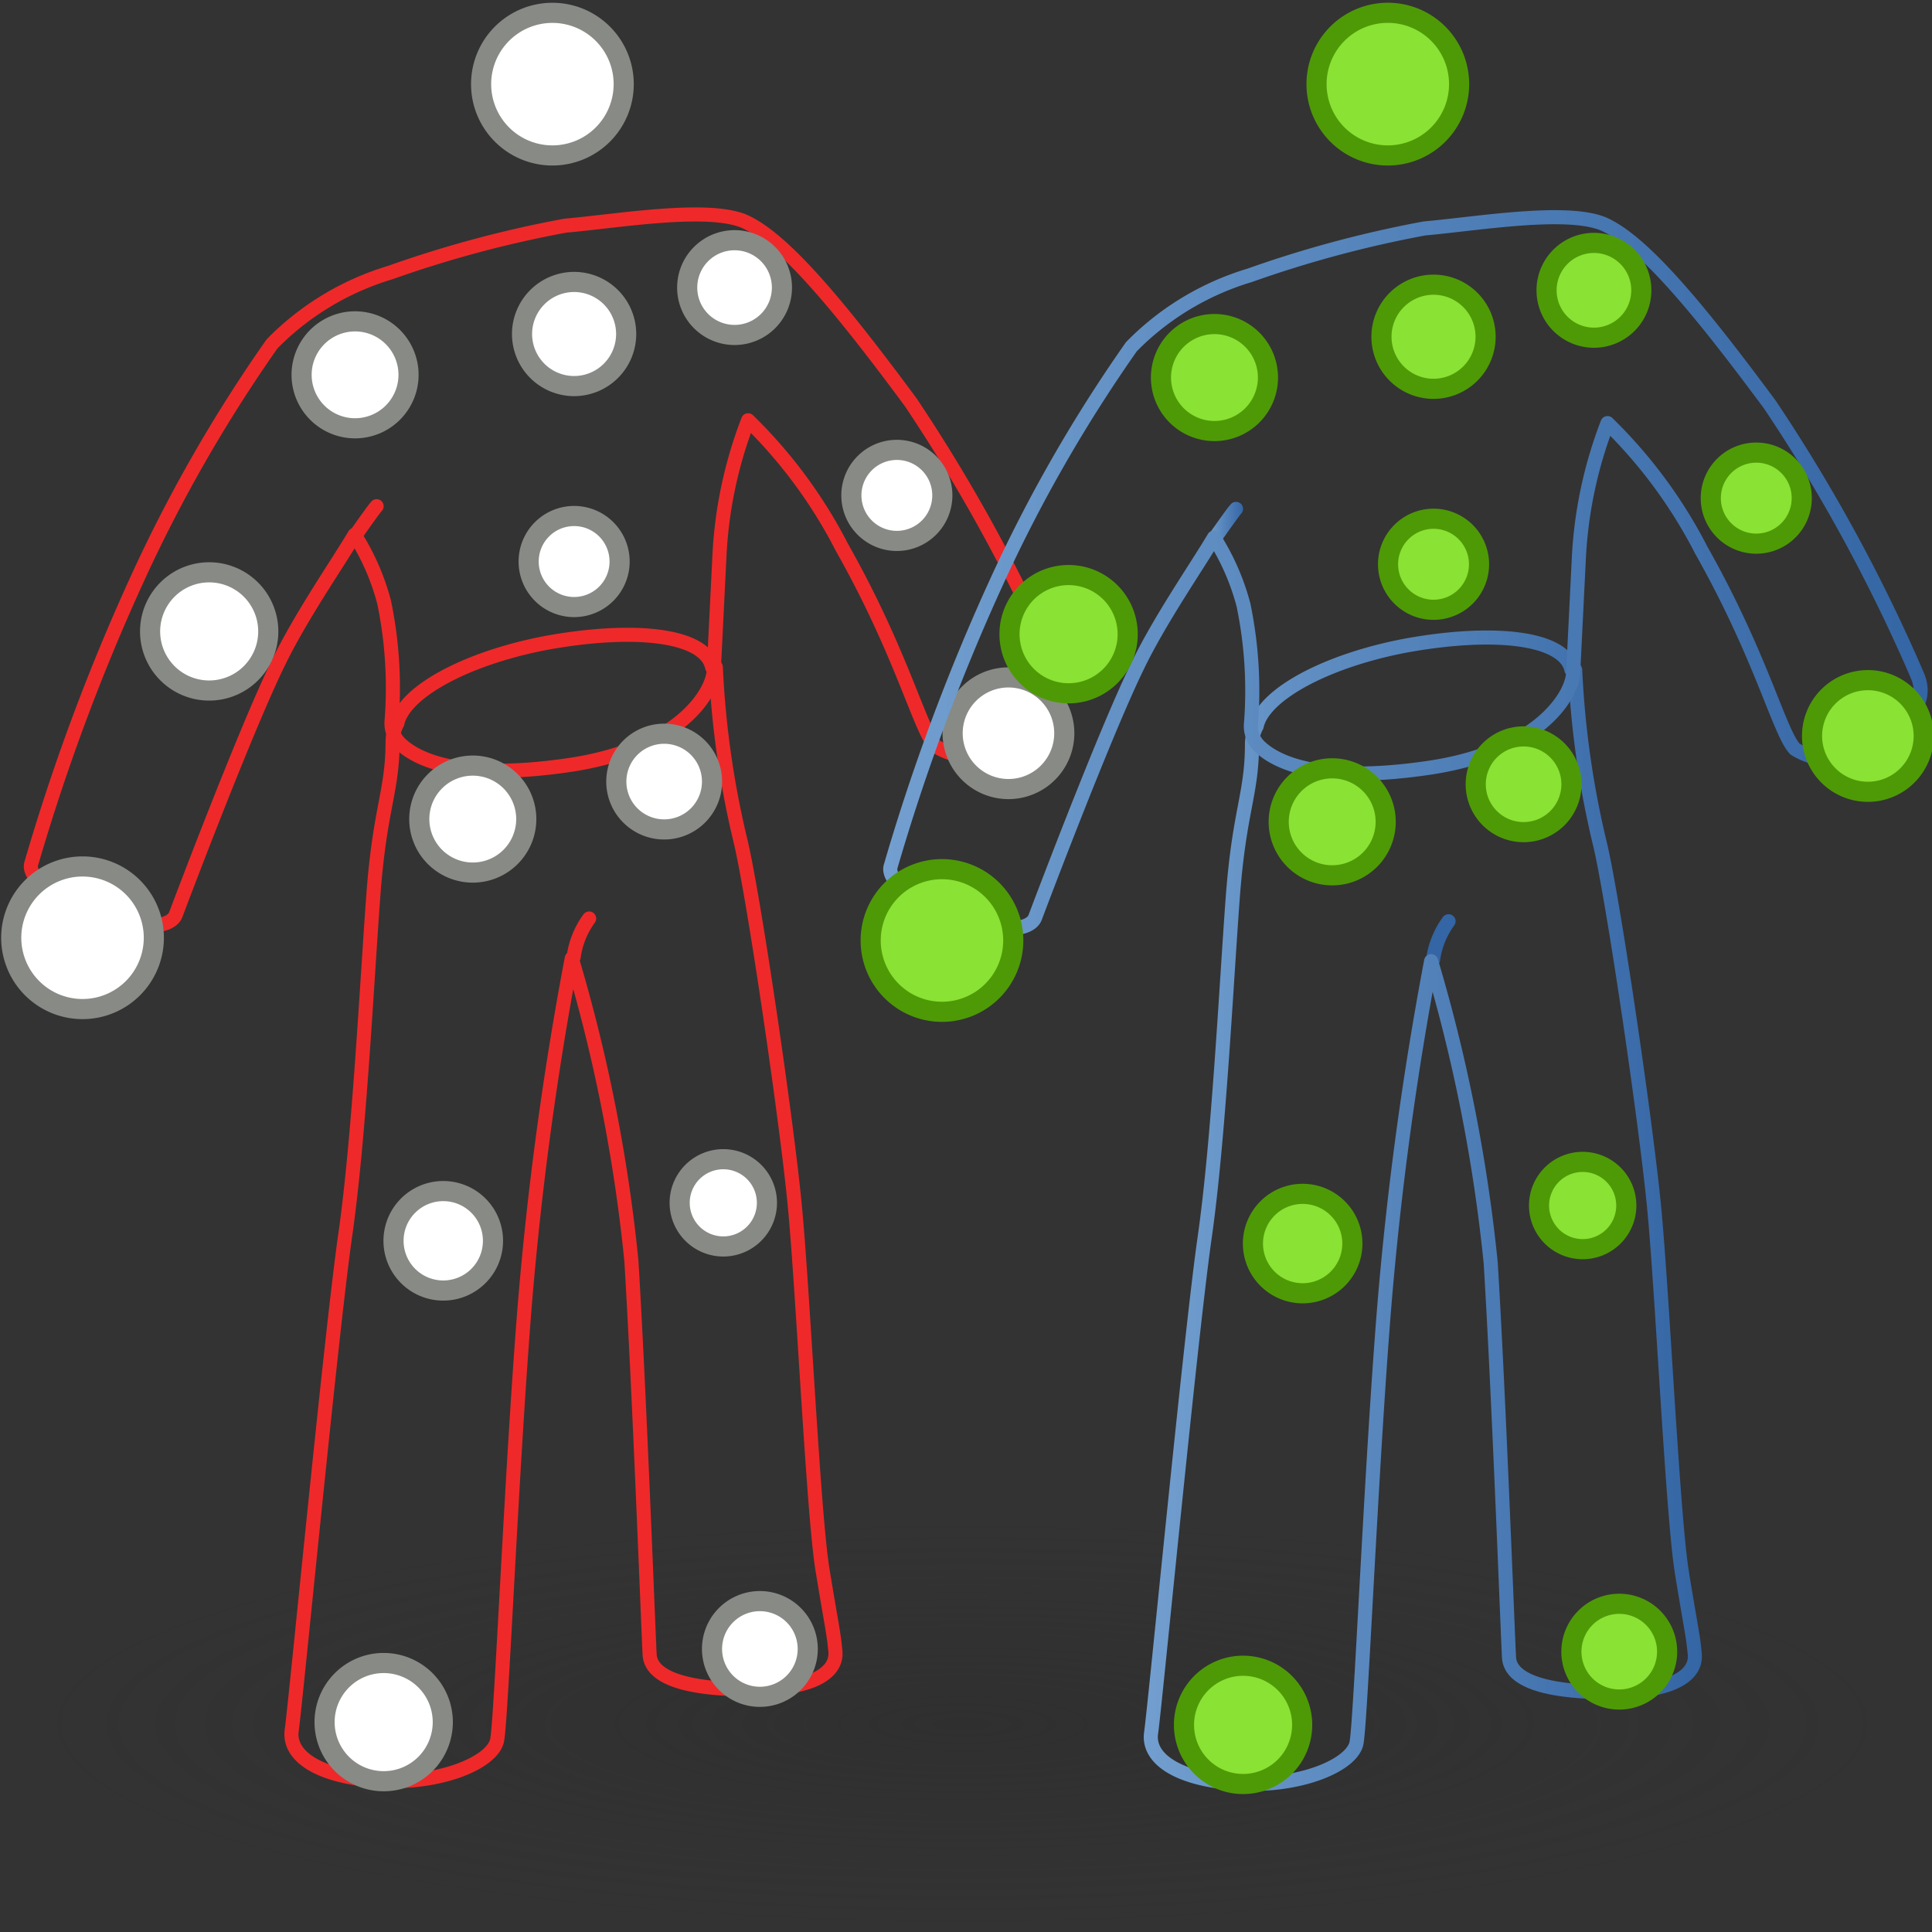 <?xml version="1.0" encoding="UTF-8" standalone="no"?>
<svg
   xmlns:dc="http://purl.org/dc/elements/1.1/"
   xmlns:cc="http://creativecommons.org/ns#"
   xmlns:rdf="http://www.w3.org/1999/02/22-rdf-syntax-ns#"
   xmlns:svg="http://www.w3.org/2000/svg"
   xmlns="http://www.w3.org/2000/svg"
   xmlns:xlink="http://www.w3.org/1999/xlink"
   xmlns:sodipodi="http://sodipodi.sourceforge.net/DTD/sodipodi-0.dtd"
   xmlns:inkscape="http://www.inkscape.org/namespaces/inkscape"
   viewBox="0 0 48 48"
   version="1.1"
   id="svg46157"
   sodipodi:docname="kinefx-mappoints.svg"
   inkscape:version="1.0.1 (3bc2e813f5, 2020-09-07)">
  <rect x="0" y="0" width="48" height="48" fill="#333333" stroke="none"/>
  <sodipodi:namedview
     pagecolor="#ffffff"
     bordercolor="#666666"
     borderopacity="1"
     objecttolerance="10"
     gridtolerance="10"
     guidetolerance="10"
     inkscape:pageopacity="0"
     inkscape:pageshadow="2"
     inkscape:window-width="2560"
     inkscape:window-height="1377"
     id="namedview46159"
     showgrid="false"
     inkscape:zoom="15.578423"
     inkscape:cx="24.178761"
     inkscape:cy="26.189794"
     inkscape:window-x="-8"
     inkscape:window-y="-8"
     inkscape:window-maximized="1"
     inkscape:current-layer="svg46157"
     inkscape:document-rotation="0"
     inkscape:snap-global="false" />
  <defs
     id="defs46029">
    <radialGradient
       id="radial-gradient-2"
       cx="24.16"
       cy="6.44"
       r="1.61"
       gradientUnits="userSpaceOnUse">
      <stop
         offset="0.2"
         stop-color="#d6f5b8"
         id="stop23683" />
      <stop
         offset="0.54"
         stop-color="#8ae234"
         id="stop23685" />
      <stop
         offset="1"
         stop-color="#4e9a06"
         id="stop23687" />
    </radialGradient>
    <style
       id="style45970">.cls-1{fill:url(#radial-gradient);}.cls-2,.cls-26{fill:#204a87;}.cls-3{fill:url(#linear-gradient);}.cls-4{fill:url(#linear-gradient-2);}.cls-5{fill:#babdb6;}.cls-6{fill:url(#linear-gradient-3);}.cls-11,.cls-14,.cls-15,.cls-20,.cls-21,.cls-24,.cls-28,.cls-31,.cls-32,.cls-7,.cls-9{fill:none;}.cls-16,.cls-7,.cls-9{stroke:#d0dfef;}.cls-11,.cls-16,.cls-26,.cls-28,.cls-7{stroke-miterlimit:10;}.cls-11,.cls-14,.cls-15,.cls-16,.cls-20,.cls-21,.cls-24,.cls-26,.cls-28,.cls-7,.cls-9{stroke-width:0.35px;}.cls-8{fill:url(#linear-gradient-4);}.cls-14,.cls-15,.cls-20,.cls-21,.cls-24,.cls-31,.cls-32,.cls-9{stroke-linecap:round;stroke-linejoin:round;}.cls-10{fill:url(#linear-gradient-5);}.cls-11,.cls-24{stroke:#729fcf;}.cls-12{fill:url(#linear-gradient-6);}.cls-13{fill:url(#linear-gradient-7);}.cls-14,.cls-26,.cls-28{stroke:#3465a4;}.cls-15{stroke:url(#New_Gradient_Swatch_2);}.cls-16,.cls-27{fill:#729fcf;}.cls-17{fill:url(#linear-gradient-8);}.cls-18{fill:url(#linear-gradient-9);}.cls-19{fill:url(#New_Gradient_Swatch_2-2);}.cls-20{stroke:url(#New_Gradient_Swatch_2-3);}.cls-21{stroke:url(#New_Gradient_Swatch_2-4);}.cls-22{fill:url(#linear-gradient-10);}.cls-23{fill:url(#linear-gradient-11);}.cls-25{fill:url(#linear-gradient-12);}.cls-29{fill:url(#linear-gradient-13);}.cls-30{opacity:0.3;}.cls-31{stroke:#fff;stroke-width:1.5px;}.cls-32{stroke:#8ae234;stroke-width:0.7px;}.cls-33{fill:url(#radial-gradient-2);}.cls-34{fill:url(#radial-gradient-3);}.cls-35{fill:url(#radial-gradient-4);}.cls-36{fill:url(#radial-gradient-5);}.cls-37{fill:url(#radial-gradient-6);}.cls-38{fill:url(#radial-gradient-7);}.cls-39{fill:url(#radial-gradient-8);}.cls-40{fill:url(#radial-gradient-9);}.cls-41{fill:url(#radial-gradient-10);}.cls-42{fill:url(#radial-gradient-11);}.cls-43{fill:url(#radial-gradient-12);}.cls-44{fill:url(#radial-gradient-13);}.cls-45{fill:url(#radial-gradient-14);}.cls-46{fill:url(#radial-gradient-15);}.cls-47{fill:url(#radial-gradient-16);}</style>
    <radialGradient
       id="radial-gradient"
       cx="25.29"
       cy="41.06"
       r="19.3"
       gradientTransform="matrix(1,0,0,0.25,0,30.89)"
       gradientUnits="userSpaceOnUse">
      <stop
         offset="0.03"
         stop-color="#2c2c2c"
         stop-opacity="0.5"
         id="stop45972" />
      <stop
         offset="0.68"
         stop-color="#2c2c2c"
         stop-opacity="0.1"
         id="stop45974" />
      <stop
         offset="0.93"
         stop-color="#2c2c2c"
         stop-opacity="0"
         id="stop45976" />
    </radialGradient>
    <linearGradient
       id="linear-gradient"
       x1="29.46"
       y1="47.66"
       x2="25.87"
       y2="48.03"
       gradientTransform="matrix(1, 0.03, 0, 1, 0, -8.11)"
       gradientUnits="userSpaceOnUse">
      <stop
         offset="0"
         stop-color="#00255d"
         stop-opacity="0"
         id="stop45979" />
      <stop
         offset="1"
         stop-color="#00255d"
         id="stop45981" />
    </linearGradient>
    <linearGradient
       id="linear-gradient-2"
       x1="23.23"
       y1="42.88"
       x2="18.8"
       y2="42.23"
       xlink:href="#linear-gradient"
       gradientTransform="matrix(1.123,0,0,1.123,-12.821,-3.193)" />
    <linearGradient
       id="linear-gradient-3"
       x1="13.8"
       y1="24.55"
       x2="12.46"
       y2="27.9"
       gradientUnits="userSpaceOnUse">
      <stop
         offset="0"
         stop-color="#b2cbe5"
         id="stop45985" />
      <stop
         offset="1"
         stop-color="#3465a4"
         id="stop45987" />
    </linearGradient>
    <linearGradient
       id="linear-gradient-4"
       x1="39.57"
       y1="38.63"
       x2="42.78"
       y2="38.63"
       gradientTransform="matrix(1.12,0.075,-0.075,1.12,-17.717,-25.75)"
       xlink:href="#linear-gradient-3" />
    <linearGradient
       id="linear-gradient-5"
       x1="42.27"
       y1="36.51"
       x2="40.97"
       y2="38.1"
       gradientTransform="matrix(1.12,0.075,-0.075,1.12,-17.717,-25.75)"
       xlink:href="#linear-gradient-3" />
    <linearGradient
       id="linear-gradient-6"
       x1="22.9"
       y1="17.11"
       x2="24.08"
       y2="42.49"
       xlink:href="#linear-gradient"
       gradientTransform="matrix(1.123,0,0,1.123,-40.576,-3.127)" />
    <linearGradient
       id="linear-gradient-7"
       x1="16.34"
       y1="38.9"
       x2="24.36"
       y2="33.07"
       xlink:href="#linear-gradient"
       gradientTransform="matrix(1.123,0,0,1.123,-40.576,-3.127)" />
    <linearGradient
       id="New_Gradient_Swatch_2"
       x1="17.98"
       y1="30.01"
       x2="29.98"
       y2="30.01"
       gradientUnits="userSpaceOnUse">
      <stop
         offset="0"
         stop-color="#729fcf"
         id="stop45994" />
      <stop
         offset="1"
         stop-color="#3465a4"
         id="stop45996" />
    </linearGradient>
    <linearGradient
       id="linear-gradient-8"
       x1="23.43"
       y1="13.24"
       x2="24.82"
       y2="22.71"
       xlink:href="#linear-gradient"
       gradientTransform="matrix(1.123,0,0,1.123,-40.576,-3.127)" />
    <linearGradient
       id="linear-gradient-9"
       x1="21.16"
       y1="20.15"
       x2="20.07"
       y2="14.47"
       xlink:href="#linear-gradient"
       gradientTransform="matrix(1.123,0,0,1.123,-40.576,-3.127)" />
    <linearGradient
       id="New_Gradient_Swatch_2-2"
       x1="13.88"
       y1="7.8"
       x2="19.64"
       y2="14.88"
       xlink:href="#New_Gradient_Swatch_2"
       gradientTransform="matrix(1.123,0,0,1.123,-40.576,-3.127)" />
    <linearGradient
       id="New_Gradient_Swatch_2-3"
       x1="19.37"
       y1="15.38"
       x2="20.16"
       y2="15.38"
       xlink:href="#New_Gradient_Swatch_2"
       gradientTransform="matrix(1.123,0,0,1.123,-40.576,-3.127)" />
    <linearGradient
       id="New_Gradient_Swatch_2-4"
       x1="12.47"
       y1="16.42"
       x2="34.75"
       y2="16.42"
       xlink:href="#New_Gradient_Swatch_2"
       gradientTransform="matrix(1.123,0,0,1.123,-40.576,-3.127)" />
    <linearGradient
       id="linear-gradient-10"
       x1="22.25"
       y1="8.76"
       x2="24"
       y2="9.03"
       xlink:href="#linear-gradient-3"
       gradientTransform="matrix(1.123,0,0,1.123,-12.821,-3.193)" />
    <linearGradient
       id="linear-gradient-11"
       x1="26.79"
       y1="13.32"
       x2="25.12"
       y2="10.41"
       xlink:href="#linear-gradient-3"
       gradientTransform="matrix(1.123,0,0,1.123,-12.821,-3.193)" />
    <linearGradient
       id="linear-gradient-12"
       x1="20.94"
       y1="6.09"
       x2="26.42"
       y2="6.58"
       xlink:href="#linear-gradient-3"
       gradientTransform="matrix(1.123,0,0,1.123,-12.821,-3.193)" />
    <linearGradient
       id="linear-gradient-13"
       x1="21.07"
       y1="6.83"
       x2="25.85"
       y2="7.25"
       gradientTransform="matrix(1.108,0.182,-0.182,1.108,-12.128,-5.227)"
       xlink:href="#linear-gradient-3" />
    <radialGradient
       id="radial-gradient-2-3"
       cx="24.16"
       cy="6.44"
       r="1.61"
       gradientUnits="userSpaceOnUse">
      <stop
         offset="0.2"
         stop-color="#d6f5b8"
         id="stop46008" />
      <stop
         offset="0.54"
         stop-color="#8ae234"
         id="stop46010" />
      <stop
         offset="1"
         stop-color="#4e9a06"
         id="stop46012" />
    </radialGradient>
    <radialGradient
       id="radial-gradient-3"
       cx="24.04"
       cy="11.11"
       r="1.21"
       xlink:href="#radial-gradient-2"
       gradientTransform="matrix(1.123,0,0,1.123,-3.874,-3.127)" />
    <radialGradient
       id="radial-gradient-4"
       cx="27.47"
       cy="10.15"
       r="1.11"
       xlink:href="#radial-gradient-2"
       gradientTransform="matrix(1.123,0,0,1.123,-3.874,-3.127)" />
    <radialGradient
       id="radial-gradient-5"
       cx="37.55"
       cy="32.22"
       r="1.06"
       gradientTransform="matrix(1.12,0.075,-0.075,1.12,-8.77,-25.685)"
       xlink:href="#radial-gradient-2" />
    <radialGradient
       id="radial-gradient-6"
       cx="40.24"
       cy="37.06"
       r="1.31"
       gradientTransform="matrix(1.12,0.075,-0.075,1.12,-8.77,-25.685)"
       xlink:href="#radial-gradient-2" />
    <radialGradient
       id="radial-gradient-7"
       cx="19.37"
       cy="11.97"
       r="1.24"
       xlink:href="#radial-gradient-2"
       gradientTransform="matrix(1.123,0,0,1.123,-3.874,-3.127)" />
    <radialGradient
       id="radial-gradient-8"
       cx="16.24"
       cy="17.42"
       r="1.38"
       xlink:href="#radial-gradient-2"
       gradientTransform="matrix(1.123,0,0,1.123,-3.874,-3.127)" />
    <radialGradient
       id="radial-gradient-9"
       cx="13.51"
       cy="23.87"
       r="1.66"
       xlink:href="#radial-gradient-2"
       gradientTransform="matrix(1.123,0,0,1.123,-3.874,-3.127)" />
    <radialGradient
       id="radial-gradient-10"
       cx="24.06"
       cy="16"
       r="1.07"
       xlink:href="#radial-gradient-2"
       gradientTransform="matrix(1.123,0,0,1.123,-3.874,-3.127)" />
    <radialGradient
       id="radial-gradient-11"
       cx="21.88"
       cy="21.44"
       r="1.25"
       xlink:href="#radial-gradient-2"
       gradientTransform="matrix(1.123,0,0,1.123,-3.874,-3.127)" />
    <radialGradient
       id="radial-gradient-12"
       cx="21.26"
       cy="30.46"
       r="1.16"
       xlink:href="#radial-gradient-2"
       gradientTransform="matrix(1.123,0,0,1.123,-3.874,-3.127)" />
    <radialGradient
       id="radial-gradient-13"
       cx="19.96"
       cy="40.66"
       r="1.38"
       xlink:href="#radial-gradient-2"
       gradientTransform="matrix(1.123,0,0,1.123,-3.874,-3.127)" />
    <radialGradient
       id="radial-gradient-14"
       cx="25.97"
       cy="20.67"
       r="1.12"
       xlink:href="#radial-gradient-2"
       gradientTransform="matrix(1.123,0,0,1.123,-3.874,-3.127)" />
    <radialGradient
       id="radial-gradient-15"
       cx="27.25"
       cy="29.68"
       r="1.02"
       xlink:href="#radial-gradient-2"
       gradientTransform="matrix(1.123,0,0,1.123,-3.874,-3.127)" />
    <radialGradient
       id="radial-gradient-16"
       cx="28.01"
       cy="39.17"
       r="1.12"
       xlink:href="#radial-gradient-2"
       gradientTransform="matrix(1.123,0,0,1.123,-3.874,-3.127)" />
    <linearGradient
       inkscape:collect="always"
       xlink:href="#New_Gradient_Swatch_2"
       id="linearGradient23912"
       gradientUnits="userSpaceOnUse"
       gradientTransform="matrix(1.165,0,0,1.166,7.424,-4.932)"
       x1="17.98"
       y1="30.01"
       x2="29.98"
       y2="30.01" />
    <linearGradient
       inkscape:collect="always"
       xlink:href="#New_Gradient_Swatch_2"
       id="linearGradient23920"
       gradientTransform="matrix(1.165,0,0,1.166,7.424,-4.932)"
       x1="19.37"
       y1="15.38"
       x2="20.16"
       y2="15.38" />
    <linearGradient
       inkscape:collect="always"
       xlink:href="#New_Gradient_Swatch_2"
       id="linearGradient23922"
       gradientTransform="matrix(1.165,0,0,1.166,7.424,-4.932)"
       x1="12.47"
       y1="16.42"
       x2="34.75"
       y2="16.42" />
  </defs>
  <title
     id="title46031">8-Agent From Rig</title>
  <g
     id="shadow"
     transform="matrix(1.287,0,0,1.123,-8.635,-3.388)"
     style="stroke-width:0.832">
    <ellipse
       class="cls-1"
       cx="25.29"
       cy="41.06"
       rx="18.55"
       ry="4.61"
       id="ellipse46033"
       style="fill:url(#radial-gradient);stroke-width:0.832" />
  </g>
  <path
     class="cls-14"
     d="m 14.252,23.776 a 2.109,2.11 0 0 1 0.385,-0.956"
     id="path46068"
     style="stroke:#ef2929" />
  <path
     class="cls-15"
     d="M 20.44,39.033 C 20.207,37.658 19.951,32.04 19.741,29.895 19.531,27.751 18.751,22.436 18.413,20.956 a 22.889,22.89 0 0 1 -0.629,-4.382 h -0.093 v 0 c -0.175,-0.816 -1.958,-1.002 -4.161,-0.594 -1.981,0.385 -3.496,1.224 -3.659,1.993 A 0.932,0.932 0 0 0 9.754,18.415 c 0,1.259 -0.315,1.632 -0.478,3.823 -0.163,2.191 -0.35,6.014 -0.699,8.45 -0.35,2.436 -1.235,11.655 -1.329,12.296 -0.093,0.641 0.664,1.166 2.179,1.259 1.515,0.093 2.82,-0.455 2.925,-1.014 0.105,-0.559 0.361,-6.795 0.688,-10.828 a 82.604,82.611 0 0 1 1.165,-8.59 40.44,40.443 0 0 1 1.48,7.494 c 0.198,3.205 0.42,9.149 0.455,9.802 0.035,0.653 1.165,0.886 2.657,0.862 1.492,-0.023 2.004,-0.455 1.958,-0.944 -0.047,-0.49 -0.082,-0.571 -0.315,-1.993 z"
     id="path46070"
     style="stroke:#ef2929" />
  <path
     class="cls-20"
     d="m 8.856,13.264 c 0,0 0.431,-0.618 0.501,-0.688"
     id="path46088"
     style="stroke:#ef2929" />
  <path
     class="cls-21"
     d="M 26.279,16.702 A 41.826,41.83 0 0 0 22.631,10 C 20.848,7.588 19.45,5.909 18.471,5.49 v 0 c -0.932,-0.373 -3.112,0 -4.429,0.117 A 28.424,28.427 0 0 0 9.695,6.772 6.888,6.888 0 0 0 6.875,8.427 L 6.759,8.543 A 36.687,36.69 0 0 0 3.379,14.452 51.651,51.655 0 0 0 0.78,21.445 c -0.105,0.291 0.42,0.851 1.562,1.27 1.142,0.42 1.911,0.338 2.028,0 0,0 1.678,-4.464 2.529,-6.212 0.559,-1.165 1.468,-2.471 1.911,-3.217 v 0 a 5.909,5.909 0 0 1 0.734,1.678 10.489,10.49 0 0 1 0.186,2.937 0.699,0.699 0 0 0 0.221,0.583 c 0.408,0.385 1.48,0.921 4.184,0.524 2.704,-0.396 3.601,-1.783 3.601,-2.401 l 0.14,-2.832 a 10.792,10.793 0 0 1 0.711,-3.333 12.132,12.133 0 0 1 2.331,3.159 c 1.503,2.657 1.946,4.557 2.331,4.942 a 1.853,1.853 0 0 0 2.121,-0.14 c 0.769,-0.536 1.189,-1.096 0.909,-1.702 z"
     id="path46090"
     style="stroke:#ef2929" />
  <path
     id="circle46128"
     style="fill:#ffffff;fill-opacity:1;stroke:#888a85;stroke-width:0.5;stroke-miterlimit:4;stroke-dasharray:none"
     d="M 15.557,8.299 A 1.294,1.294 0 0 1 14.264,9.592 1.294,1.294 0 0 1 12.97,8.299 1.294,1.294 0 0 1 14.264,7.005 1.294,1.294 0 0 1 15.557,8.299 Z"
     class="cls-34" />
  <path
     id="circle46130"
     style="fill:#ffffff;fill-opacity:1;stroke:#888a85;stroke-width:0.5;stroke-miterlimit:4;stroke-dasharray:none"
     d="m 19.427,7.145 a 1.177,1.177 0 0 1 -1.177,1.177 1.177,1.177 0 0 1 -1.177,-1.177 1.177,1.177 0 0 1 1.177,-1.177 1.177,1.177 0 0 1 1.177,1.177 z"
     class="cls-35" />
  <path
     id="circle46132"
     style="fill:#ffffff;fill-opacity:1;stroke:#888a85;stroke-width:0.5;stroke-miterlimit:4;stroke-dasharray:none"
     d="m 23.412,12.308 a 1.13,1.131 0 0 1 -1.13,1.131 1.13,1.131 0 0 1 -1.13,-1.131 1.13,1.131 0 0 1 1.13,-1.131 1.13,1.131 0 0 1 1.13,1.131 z"
     class="cls-36" />
  <path
     id="circle46134"
     style="fill:#ffffff;fill-opacity:1;stroke:#888a85;stroke-width:0.5;stroke-miterlimit:4;stroke-dasharray:none"
     d="m 26.442,18.217 a 1.387,1.387 0 0 1 -1.387,1.387 1.387,1.387 0 0 1 -1.387,-1.387 1.387,1.387 0 0 1 1.387,-1.387 1.387,1.387 0 0 1 1.387,1.387 z"
     class="cls-37" />
  <path
     id="circle46136"
     style="fill:#ffffff;fill-opacity:1;stroke:#888a85;stroke-width:0.5;stroke-miterlimit:4;stroke-dasharray:none"
     d="M 10.15,9.313 A 1.329,1.329 0 0 1 8.821,10.641 1.329,1.329 0 0 1 7.493,9.313 1.329,1.329 0 0 1 8.821,7.984 1.329,1.329 0 0 1 10.15,9.313 Z"
     class="cls-38" />
  <path
     id="circle46138"
     style="fill:#ffffff;fill-opacity:1;stroke:#888a85;stroke-width:0.5;stroke-miterlimit:4;stroke-dasharray:none"
     d="M 6.665,15.688 A 1.468,1.469 0 0 1 5.197,17.156 1.468,1.469 0 0 1 3.729,15.688 1.468,1.469 0 0 1 5.197,14.219 1.468,1.469 0 0 1 6.665,15.688 Z"
     class="cls-39" />
  <path
     id="circle46140"
     style="fill:#ffffff;fill-opacity:1;stroke:#888a85;stroke-width:0.5;stroke-miterlimit:4;stroke-dasharray:none"
     d="M 3.822,23.299 A 1.771,1.772 0 0 1 2.05,25.07 1.771,1.772 0 0 1 0.279,23.299 1.771,1.772 0 0 1 2.05,21.527 1.771,1.772 0 0 1 3.822,23.299 Z"
     class="cls-40" />
  <path
     id="circle46142"
     style="fill:#ffffff;fill-opacity:1;stroke:#888a85;stroke-width:0.5;stroke-miterlimit:4;stroke-dasharray:none"
     d="m 15.394,13.951 a 1.13,1.131 0 0 1 -1.13,1.131 1.13,1.131 0 0 1 -1.13,-1.131 1.13,1.131 0 0 1 1.13,-1.131 1.13,1.131 0 0 1 1.13,1.131 z"
     class="cls-41" />
  <path
     id="circle46144"
     style="fill:#ffffff;fill-opacity:1;stroke:#888a85;stroke-width:0.5;stroke-miterlimit:4;stroke-dasharray:none"
     d="m 13.075,20.35 a 1.329,1.329 0 0 1 -1.329,1.329 1.329,1.329 0 0 1 -1.329,-1.329 1.329,1.329 0 0 1 1.329,-1.329 1.329,1.329 0 0 1 1.329,1.329 z"
     class="cls-42" />
  <path
     id="circle46146"
     style="fill:#ffffff;fill-opacity:1;stroke:#888a85;stroke-width:0.5;stroke-miterlimit:4;stroke-dasharray:none"
     d="M 12.248,30.828 A 1.235,1.235 0 0 1 11.012,32.063 1.235,1.235 0 0 1 9.777,30.828 1.235,1.235 0 0 1 11.012,29.592 1.235,1.235 0 0 1 12.248,30.828 Z"
     class="cls-43" />
  <path
     id="circle46148"
     style="fill:#ffffff;fill-opacity:1;stroke:#888a85;stroke-width:0.5;stroke-miterlimit:4;stroke-dasharray:none"
     d="M 11.001,42.786 A 1.468,1.469 0 0 1 9.532,44.254 1.468,1.469 0 0 1 8.064,42.786 1.468,1.469 0 0 1 9.532,41.317 1.468,1.469 0 0 1 11.001,42.786 Z"
     class="cls-44" />
  <path
     id="circle46150"
     style="fill:#ffffff;fill-opacity:1;stroke:#888a85;stroke-width:0.5;stroke-miterlimit:4;stroke-dasharray:none"
     d="m 17.69,19.418 a 1.189,1.189 0 0 1 -1.189,1.189 1.189,1.189 0 0 1 -1.189,-1.189 1.189,1.189 0 0 1 1.189,-1.189 1.189,1.189 0 0 1 1.189,1.189 z"
     class="cls-45" />
  <path
     id="circle46152"
     style="fill:#ffffff;fill-opacity:1;stroke:#888a85;stroke-width:0.5;stroke-miterlimit:4;stroke-dasharray:none"
     d="m 19.054,29.884 a 1.084,1.084 0 0 1 -1.084,1.084 1.084,1.084 0 0 1 -1.084,-1.084 1.084,1.084 0 0 1 1.084,-1.084 1.084,1.084 0 0 1 1.084,1.084 z"
     class="cls-46" />
  <path
     id="circle46154"
     style="fill:#ffffff;fill-opacity:1;stroke:#888a85;stroke-width:0.5;stroke-miterlimit:4;stroke-dasharray:none"
     d="m 20.068,40.968 a 1.189,1.189 0 0 1 -1.189,1.189 1.189,1.189 0 0 1 -1.189,-1.189 1.189,1.189 0 0 1 1.189,-1.189 1.189,1.189 0 0 1 1.189,1.189 z"
     class="cls-47" />
  <path
     class="cls-14"
     d="m 35.604,23.844 a 2.109,2.11 0 0 1 0.385,-0.956"
     id="path23822" />
  <path
     class="cls-15"
     d="M 41.792,39.101 C 41.559,37.725 41.303,32.108 41.093,29.963 40.883,27.819 40.102,22.504 39.764,21.024 a 22.889,22.89 0 0 1 -0.629,-4.382 h -0.093 v 0 c -0.175,-0.816 -1.958,-1.002 -4.161,-0.594 -1.981,0.385 -3.496,1.224 -3.659,1.993 a 0.932,0.932 0 0 0 -0.117,0.443 c 0,1.259 -0.315,1.632 -0.478,3.823 -0.163,2.191 -0.35,6.014 -0.699,8.45 -0.35,2.436 -1.235,11.655 -1.329,12.296 -0.093,0.641 0.664,1.166 2.179,1.259 1.515,0.093 2.82,-0.455 2.925,-1.014 0.105,-0.559 0.361,-6.795 0.688,-10.828 a 82.604,82.611 0 0 1 1.165,-8.59 40.44,40.443 0 0 1 1.48,7.494 c 0.198,3.205 0.42,9.149 0.455,9.802 0.035,0.653 1.165,0.886 2.657,0.862 1.492,-0.023 2.005,-0.455 1.958,-0.944 -0.047,-0.49 -0.082,-0.571 -0.315,-1.993 z"
     id="path23824"
     style="stroke:url(#linearGradient23912)" />
  <path
     class="cls-20"
     d="m 30.208,13.331 c 0,0 0.431,-0.618 0.501,-0.688"
     id="path23842"
     style="stroke:url(#linearGradient23920)" />
  <path
     class="cls-21"
     d="M 47.631,16.77 A 41.826,41.83 0 0 0 43.983,10.068 C 42.2,7.655 40.802,5.977 39.823,5.558 v 0 c -0.932,-0.373 -3.112,0 -4.429,0.117 a 28.424,28.427 0 0 0 -4.347,1.166 6.888,6.888 0 0 0 -2.82,1.655 l -0.117,0.117 a 36.687,36.69 0 0 0 -3.38,5.909 51.651,51.655 0 0 0 -2.599,6.993 c -0.105,0.291 0.42,0.851 1.562,1.27 1.142,0.42 1.911,0.338 2.028,0 0,0 1.678,-4.464 2.529,-6.212 0.559,-1.165 1.468,-2.471 1.911,-3.217 v 0 a 5.909,5.909 0 0 1 0.734,1.678 10.489,10.49 0 0 1 0.186,2.937 0.699,0.699 0 0 0 0.221,0.583 c 0.408,0.385 1.48,0.921 4.184,0.524 2.704,-0.396 3.601,-1.783 3.601,-2.401 l 0.14,-2.832 a 10.792,10.793 0 0 1 0.711,-3.333 12.132,12.133 0 0 1 2.331,3.159 c 1.503,2.657 1.946,4.557 2.331,4.942 a 1.853,1.853 0 0 0 2.121,-0.14 c 0.769,-0.536 1.189,-1.096 0.909,-1.702 z"
     id="path23844"
     style="stroke:url(#linearGradient23922)" />
  <path
     id="path23870"
     style="fill:#8ae234;fill-opacity:1;stroke:#4e9a06;stroke-width:0.5;stroke-miterlimit:4;stroke-dasharray:none"
     d="M 36.909,8.366 A 1.294,1.294 0 0 1 35.616,9.66 1.294,1.294 0 0 1 34.322,8.366 1.294,1.294 0 0 1 35.616,7.073 1.294,1.294 0 0 1 36.909,8.366 Z"
     class="cls-34" />
  <path
     id="path23872"
     style="fill:#8ae234;fill-opacity:1;stroke:#4e9a06;stroke-width:0.5;stroke-miterlimit:4;stroke-dasharray:none"
     d="M 40.778,7.213 A 1.177,1.177 0 0 1 39.601,8.39 1.177,1.177 0 0 1 38.424,7.213 1.177,1.177 0 0 1 39.601,6.035 1.177,1.177 0 0 1 40.778,7.213 Z"
     class="cls-35" />
  <path
     id="path23874"
     style="fill:#8ae234;fill-opacity:1;stroke:#4e9a06;stroke-width:0.5;stroke-miterlimit:4;stroke-dasharray:none"
     d="m 44.764,12.376 a 1.13,1.131 0 0 1 -1.13,1.131 1.13,1.131 0 0 1 -1.13,-1.131 1.13,1.131 0 0 1 1.13,-1.131 1.13,1.131 0 0 1 1.13,1.131 z"
     class="cls-36" />
  <path
     id="path23876"
     style="fill:#8ae234;fill-opacity:1;stroke:#4e9a06;stroke-width:0.5;stroke-miterlimit:4;stroke-dasharray:none"
     d="m 47.794,18.285 a 1.387,1.387 0 0 1 -1.387,1.387 1.387,1.387 0 0 1 -1.387,-1.387 1.387,1.387 0 0 1 1.387,-1.387 1.387,1.387 0 0 1 1.387,1.387 z"
     class="cls-37" />
  <path
     id="path23878"
     style="fill:#8ae234;fill-opacity:1;stroke:#4e9a06;stroke-width:0.5;stroke-miterlimit:4;stroke-dasharray:none"
     d="m 31.502,9.38 a 1.329,1.329 0 0 1 -1.329,1.329 1.329,1.329 0 0 1 -1.329,-1.329 1.329,1.329 0 0 1 1.329,-1.329 1.329,1.329 0 0 1 1.329,1.329 z"
     class="cls-38" />
  <path
     id="path23880"
     style="fill:#8ae234;fill-opacity:1;stroke:#4e9a06;stroke-width:0.5;stroke-miterlimit:4;stroke-dasharray:none"
     d="m 28.017,15.756 a 1.468,1.469 0 0 1 -1.468,1.469 1.468,1.469 0 0 1 -1.468,-1.469 1.468,1.469 0 0 1 1.468,-1.469 1.468,1.469 0 0 1 1.468,1.469 z"
     class="cls-39" />
  <path
     id="path23882"
     style="fill:#8ae234;fill-opacity:1;stroke:#4e9a06;stroke-width:0.5;stroke-miterlimit:4;stroke-dasharray:none"
     d="m 25.174,23.366 a 1.771,1.772 0 0 1 -1.771,1.772 1.771,1.772 0 0 1 -1.771,-1.772 1.771,1.772 0 0 1 1.771,-1.772 1.771,1.772 0 0 1 1.771,1.772 z"
     class="cls-40" />
  <path
     id="path23884"
     style="fill:#8ae234;fill-opacity:1;stroke:#4e9a06;stroke-width:0.5;stroke-miterlimit:4;stroke-dasharray:none"
     d="m 36.746,14.019 a 1.13,1.131 0 0 1 -1.13,1.131 1.13,1.131 0 0 1 -1.13,-1.131 1.13,1.131 0 0 1 1.13,-1.131 1.13,1.131 0 0 1 1.13,1.131 z"
     class="cls-41" />
  <path
     id="path23886"
     style="fill:#8ae234;fill-opacity:1;stroke:#4e9a06;stroke-width:0.5;stroke-miterlimit:4;stroke-dasharray:none"
     d="m 34.427,20.418 a 1.329,1.329 0 0 1 -1.329,1.329 1.329,1.329 0 0 1 -1.329,-1.329 1.329,1.329 0 0 1 1.329,-1.329 1.329,1.329 0 0 1 1.329,1.329 z"
     class="cls-42" />
  <path
     id="path23888"
     style="fill:#8ae234;fill-opacity:1;stroke:#4e9a06;stroke-width:0.5;stroke-miterlimit:4;stroke-dasharray:none"
     d="m 33.599,30.896 a 1.235,1.235 0 0 1 -1.235,1.235 1.235,1.235 0 0 1 -1.235,-1.235 1.235,1.235 0 0 1 1.235,-1.235 1.235,1.235 0 0 1 1.235,1.235 z"
     class="cls-43" />
  <path
     id="path23890"
     style="fill:#8ae234;fill-opacity:1;stroke:#4e9a06;stroke-width:0.5;stroke-miterlimit:4;stroke-dasharray:none"
     d="m 32.352,42.854 a 1.468,1.469 0 0 1 -1.468,1.469 1.468,1.469 0 0 1 -1.468,-1.469 1.468,1.469 0 0 1 1.468,-1.469 1.468,1.469 0 0 1 1.468,1.469 z"
     class="cls-44" />
  <path
     id="path23892"
     style="fill:#8ae234;fill-opacity:1;stroke:#4e9a06;stroke-width:0.5;stroke-miterlimit:4;stroke-dasharray:none"
     d="m 39.042,19.485 a 1.189,1.189 0 0 1 -1.189,1.189 1.189,1.189 0 0 1 -1.189,-1.189 1.189,1.189 0 0 1 1.189,-1.189 1.189,1.189 0 0 1 1.189,1.189 z"
     class="cls-45" />
  <path
     id="path23894"
     style="fill:#8ae234;fill-opacity:1;stroke:#4e9a06;stroke-width:0.5;stroke-miterlimit:4;stroke-dasharray:none"
     d="m 40.405,29.951 a 1.084,1.084 0 0 1 -1.084,1.084 1.084,1.084 0 0 1 -1.084,-1.084 1.084,1.084 0 0 1 1.084,-1.084 1.084,1.084 0 0 1 1.084,1.084 z"
     class="cls-46" />
  <path
     id="path23896"
     style="fill:#8ae234;fill-opacity:1;stroke:#4e9a06;stroke-width:0.5;stroke-miterlimit:4;stroke-dasharray:none"
     d="m 41.419,41.035 a 1.189,1.189 0 0 1 -1.189,1.189 1.189,1.189 0 0 1 -1.189,-1.189 1.189,1.189 0 0 1 1.189,-1.189 1.189,1.189 0 0 1 1.189,1.189 z"
     class="cls-47" />
  <path
     id="path24078"
     style="fill:#ffffff;fill-opacity:1;stroke:#888a85;stroke-width:0.5;stroke-miterlimit:4;stroke-dasharray:none"
     d="M 15.496,2.09 A 1.771,1.772 0 0 1 13.725,3.862 1.771,1.772 0 0 1 11.953,2.09 1.771,1.772 0 0 1 13.725,0.319 1.771,1.772 0 0 1 15.496,2.09 Z"
     class="cls-40" />
  <path
     id="path24080"
     style="fill:#8ae234;fill-opacity:1;stroke:#4e9a06;stroke-width:0.5;stroke-miterlimit:4;stroke-dasharray:none;font-variation-settings:normal;opacity:1;vector-effect:none;stroke-linecap:butt;stroke-linejoin:miter;stroke-dashoffset:0;stroke-opacity:1;stop-color:#000000;stop-opacity:1"
     d="m 36.251,2.09 a 1.771,1.772 0 0 1 -1.771,1.772 1.771,1.772 0 0 1 -1.771,-1.772 1.771,1.772 0 0 1 1.771,-1.772 1.771,1.772 0 0 1 1.771,1.772 z"
     class="cls-40" />
</svg>
